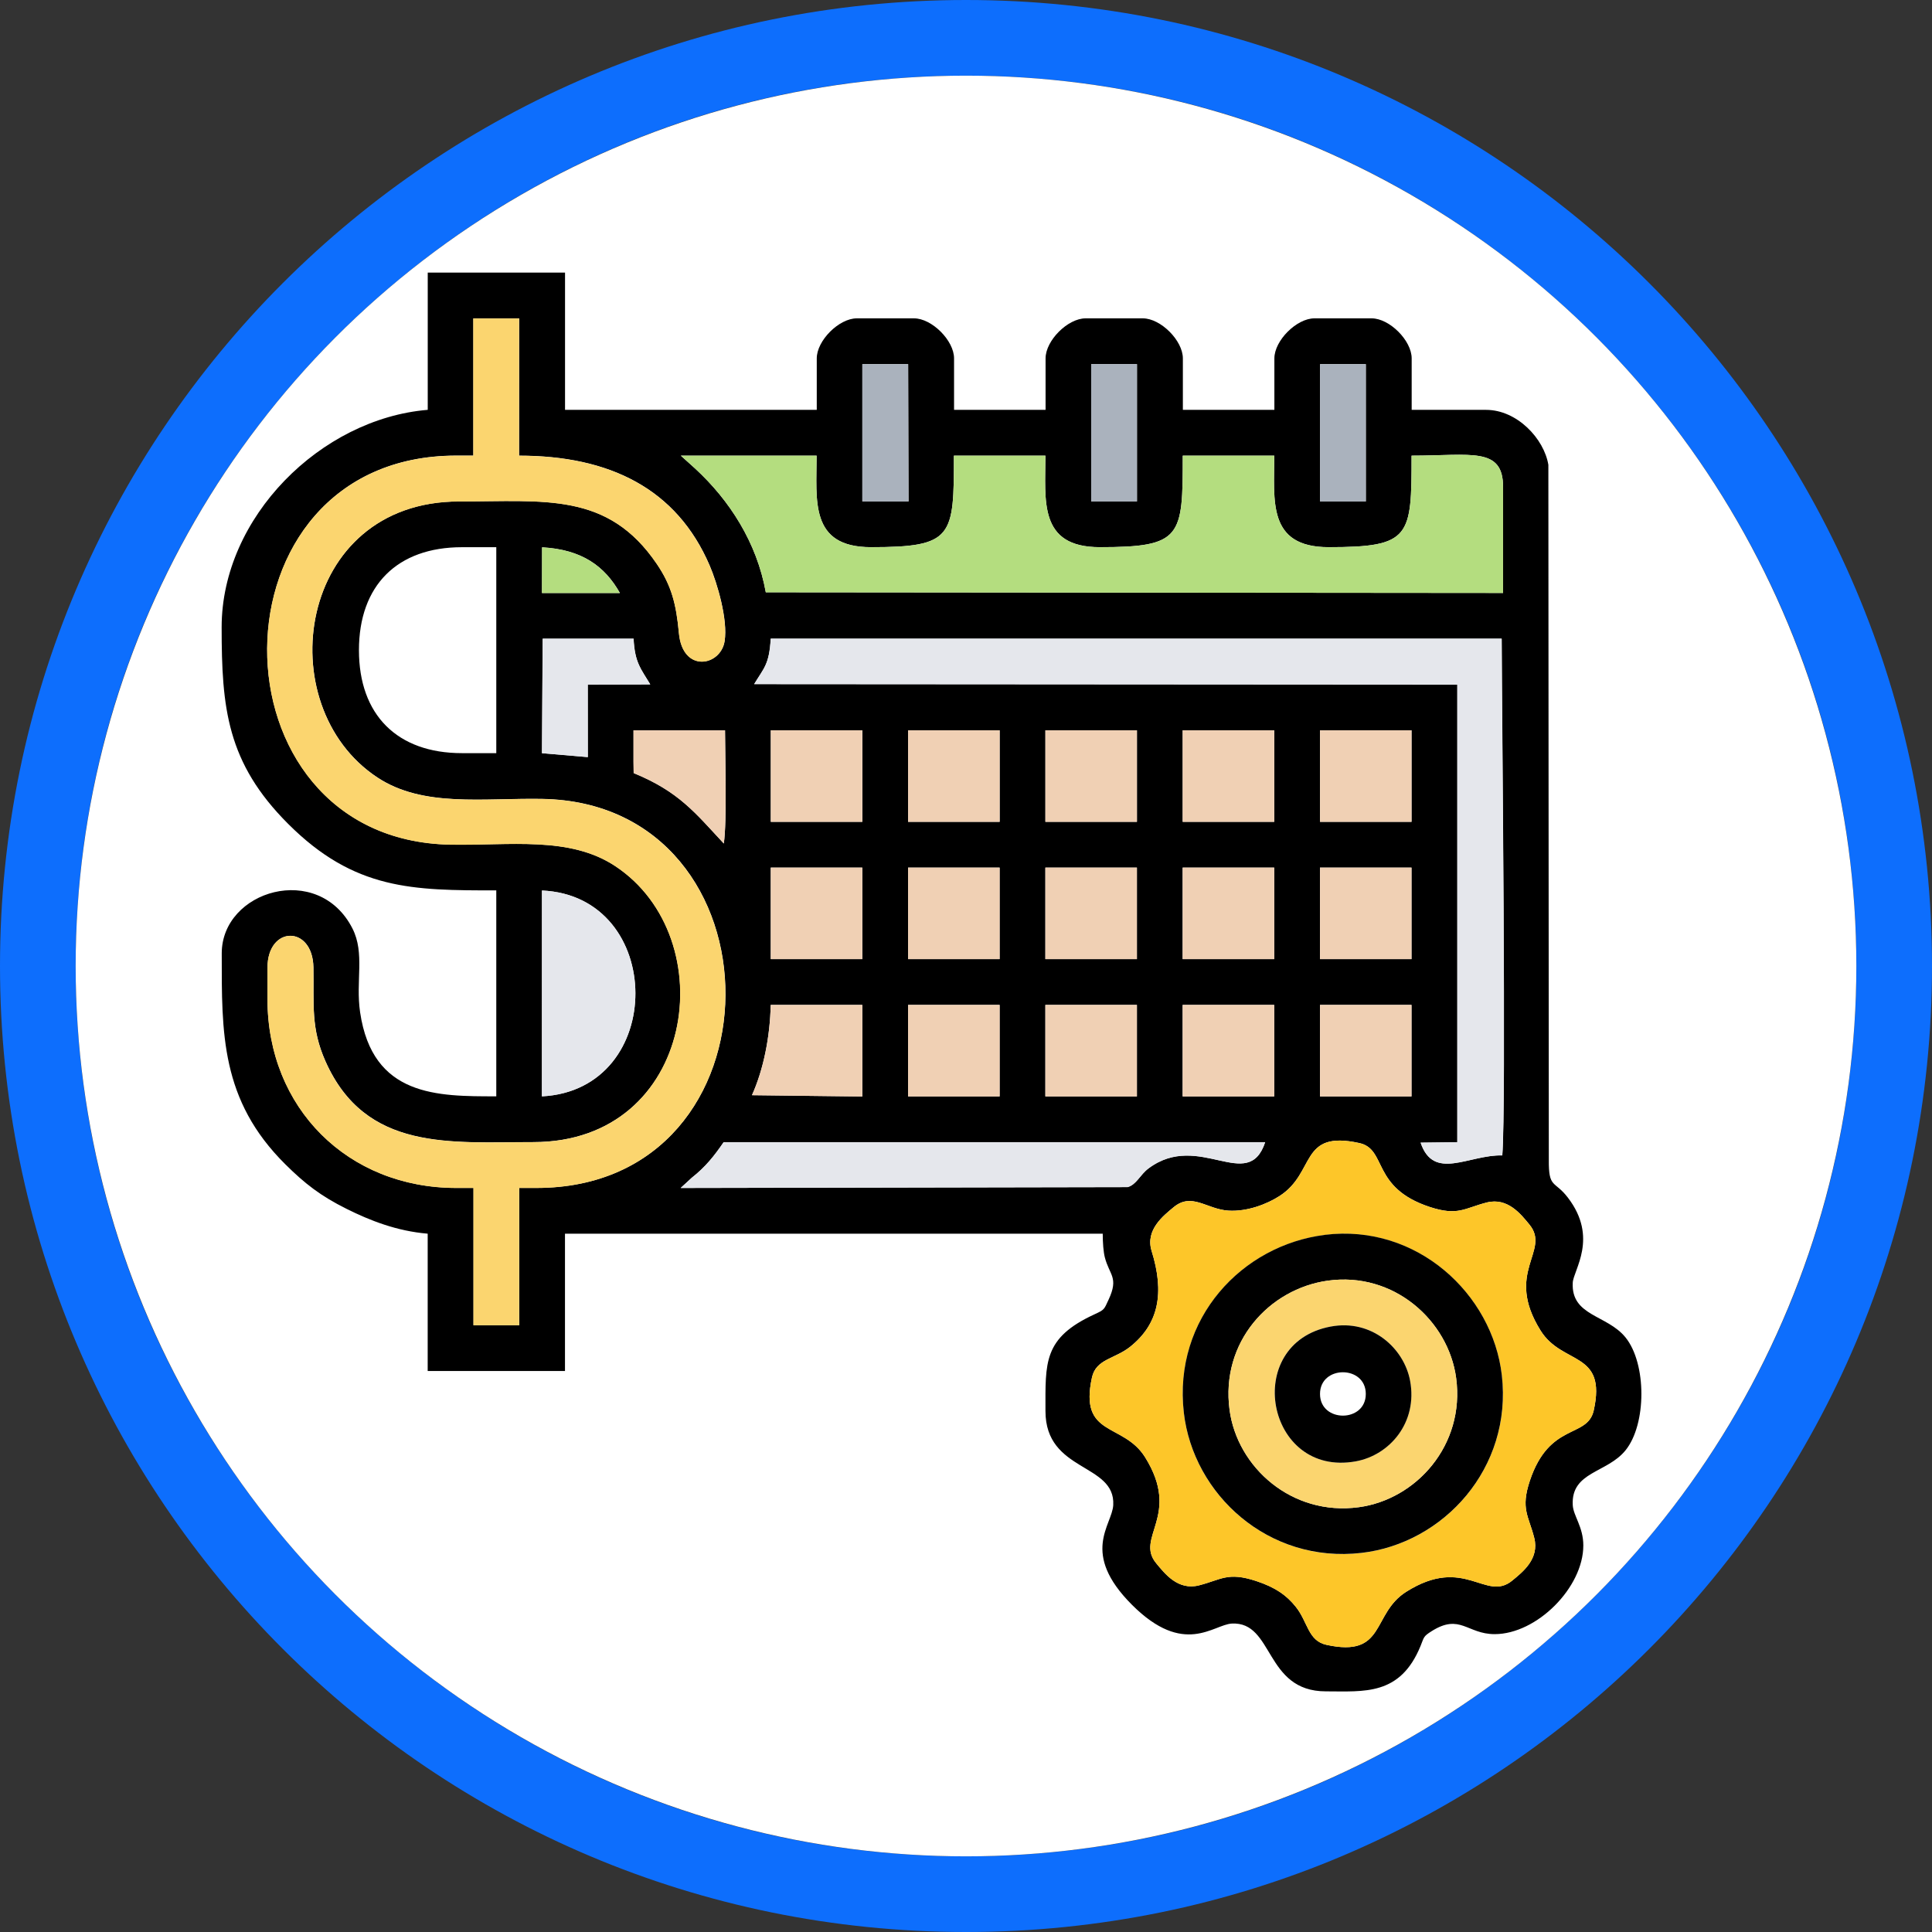 <?xml version="1.0" encoding="UTF-8"?>
<!DOCTYPE svg PUBLIC "-//W3C//DTD SVG 1.1//EN" "http://www.w3.org/Graphics/SVG/1.1/DTD/svg11.dtd">
<!-- Creator: CorelDRAW 2020 (64-Bit) -->
<svg xmlns="http://www.w3.org/2000/svg" xml:space="preserve" width="43.854mm" height="43.854mm" version="1.1" style="shape-rendering:geometricPrecision; text-rendering:geometricPrecision; image-rendering:optimizeQuality; fill-rule:evenodd; clip-rule:evenodd"
viewBox="0 0 380.22 380.22"
 xmlns:xlink="http://www.w3.org/1999/xlink"
 xmlns:xodm="http://www.corel.com/coreldraw/odm/2003">
 <rect x="0" y="0" width="380.22" height="380.22" fill="#333333" stroke="none"/>
 <defs>
  <style type="text/css">
   <![CDATA[
    .fil2 {fill:black}
    .fil0 {fill:#0D6EFD}
    .fil8 {fill:#AAB2BD}
    .fil5 {fill:#B4DD7F}
    .fil6 {fill:#E5E7EC}
    .fil7 {fill:#F0D0B4}
    .fil3 {fill:#FBD56F}
    .fil4 {fill:#FDC629}
    .fil1 {fill:white}
   ]]>
  </style>
 </defs>
 <g id="Capa_x0020_1">
  <path class="fil0" d="M190.11 0c105,0 190.11,85.12 190.11,190.11 0,105 -85.12,190.11 -190.11,190.11 -104.99,0 -190.11,-85.12 -190.11,-190.11 0,-104.99 85.12,-190.11 190.11,-190.11zm0 14.89c96.77,0 175.22,78.45 175.22,175.22 0,96.77 -78.45,175.22 -175.22,175.22 -96.77,0 -175.22,-78.45 -175.22,-175.22 0,-96.77 78.45,-175.22 175.22,-175.22z"/>
  <circle class="fil1" cx="190.11" cy="190.11" r="175.22"/>
  <g id="_2068545295296">
   <path class="fil2" d="M226.64 246.18c-1.29,-4.16 2.37,-6.97 4.29,-8.57 3.63,-3.04 6.52,0.38 10.85,0.64 3.64,0.22 7.48,-1.24 10.01,-2.86 7.22,-4.61 3.88,-13.03 15.72,-10.44 5.53,1.21 2.3,8.77 13.87,12.58 5.56,1.83 6.86,0.23 11.21,-0.88 4.14,-1.05 6.76,2.35 8.4,4.34 4.28,5.2 -5.02,9.33 2.21,20.88 4.29,6.86 13.06,3.95 10.45,15.69 -1.24,5.57 -8.72,2.25 -12.58,13.87 -1.84,5.53 -0.23,6.88 0.87,11.22 1.06,4.16 -2.33,6.75 -4.32,8.4 -5.22,4.31 -9.36,-5.06 -20.87,2.21 -6.87,4.34 -3.95,13.03 -15.71,10.44 -3.63,-0.8 -3.63,-4.47 -6.01,-7.46 -1.84,-2.32 -4.1,-3.88 -7.85,-5.11 -5.58,-1.83 -6.83,-0.25 -11.23,0.87 -4.15,1.05 -6.73,-2.33 -8.39,-4.33 -4.28,-5.14 4.97,-9.37 -2.2,-20.88 -4.31,-6.92 -13.04,-3.88 -10.46,-15.7 0.79,-3.64 4.47,-3.64 7.47,-6.01 5.69,-4.51 6.85,-10.63 4.27,-18.9zm-92.68 -12.39l2.21 -2.03c2.71,-2.14 4.41,-4.3 6.25,-6.98l106.57 0c-3.35,10.11 -12.99,-2.25 -22.93,5.14 -1.74,1.29 -2.35,3.17 -4.13,3.7l-87.96 0.17zm125.81 -36.03l18.01 0 0 18.01 -18.01 0 0 -18.01zm-27.02 0l18.01 0 0 18.01 -18.01 0 0 -18.01zm-27.02 0l18.01 0 0 18.01 -18.01 0 0 -18.01zm-27.02 0l18.01 0 0 18.01 -18.01 0 0 -18.01zm-30.72 17.77c2.26,-5.06 3.54,-11.38 3.69,-17.77l18.02 0 0 18.03 -21.71 -0.26zm-41.33 -40.28c24.37,1.08 24.67,39.23 -0.01,40.51l0.01 -40.51zm153.11 -4.51l18.01 0 0 18.01 -18.01 0 0 -18.01zm-27.02 0l18.01 0 0 18.01 -18.01 0 0 -18.01zm-27.02 0l18.01 0 0 18.01 -18.01 0 0 -18.01zm-27.02 0l18.01 0 0 18.01 -18.01 0 0 -18.01zm-27.02 0l18.01 0 0 18.01 -18.01 0 0 -18.01zm108.09 -27.02l18.01 0 0 18.01 -18.01 0 0 -18.01zm-27.02 0l18.01 0 0 18.01 -18.01 0 0 -18.01zm-27.02 0l18.01 0 0 18.01 -18.01 0 0 -18.01zm-27.02 0l18.01 0 0 18.01 -18.01 0 0 -18.01zm-27.02 0l18.01 0 0 18.01 -18.01 0 0 -18.01zm-27.02 0l18.01 0c0.01,5.27 0.4,17.82 -0.24,22.28 -5.63,-6.05 -8.84,-10.22 -17.74,-13.86l-0.03 -2.23 0 -6.19zm27.01 -18.02l143.85 0c0.05,16.26 0.91,91.74 0.12,101.69 -6.6,-0.17 -13.51,5.11 -16.07,-2.51l7.22 -0.09 0 -90.06 -138.38 -0.09c1.95,-3.23 2.96,-3.85 3.26,-8.92zm-44.88 0l17.89 0c0.23,4.77 1.48,5.97 3.28,8.99l-12.3 0.03 0.01 14.28 -9.02 -0.77 0.14 -22.52zm-36.17 2.26c0,-12.74 7.53,-20.27 20.27,-20.27l6.76 0 0 40.53 -6.76 0c-12.74,0 -20.27,-7.53 -20.27,-20.27zm36.05 -20.25c7.84,0.43 12.34,3.72 15.31,8.99l-15.33 0 0.02 -8.99zm153.1 -36.05l9.01 0 0 27.02 -9.01 0 0 -27.02zm-45.04 0l9.01 0 0 27.02 -9.01 0 0 -27.02zm-45.03 0l9.01 0 0.07 27.02 -9.08 0 0 -27.02zm-76.56 -9.01l9.01 0 -0.01 27.02c17.8,0 31.02,6.5 37.51,21.63 1.49,3.47 3.61,10.64 2.94,14.88 -0.77,4.91 -8.25,6.35 -8.99,-1.59 -0.53,-5.7 -1.45,-9.33 -4.34,-13.6 -9.64,-14.21 -22.07,-12.31 -38.92,-12.31 -31.91,0 -37.55,40.19 -16.06,54.34 8.99,5.92 20.76,4 32.41,4.2 48.15,0.83 48.41,76.56 -1.14,76.56l-3.37 0 -0 27.02 -9.01 0 0 -27.02 -3.38 0c-21.36,0 -37.16,-15.75 -37.16,-37.16l0 -6.19c0,-8.29 8.9,-8.41 9.04,-0.04 0.12,7.42 -0.53,11.94 2.37,18.47 7.91,17.79 24.64,15.9 40.94,15.9 31.88,0 37.56,-40.17 16.06,-54.34 -9.01,-5.94 -20.72,-3.99 -32.41,-4.2 -48.22,-0.88 -48.33,-76.56 1.14,-76.56l3.37 0 0 -27.02zm57.55 53.91c-1.77,-9.82 -7.13,-18.11 -13.9,-24.35l-2.82 -2.54 26.72 -0c0,8.8 -1.44,18.01 10.7,18.01 16.19,0 16.32,-2.05 16.32,-18.01l18.01 0c0,8.8 -1.44,18.01 10.7,18.01 16.19,0 16.33,-2.05 16.33,-18.01l18.01 0c0,8.8 -1.44,18.01 10.7,18.01 16.19,0 16.32,-2.05 16.32,-18.01 11.76,0 18.01,-1.81 18.01,6.19l0 20.83 -145.11 -0.13zm-66.56 -35.9c-21,1.75 -40.53,21.12 -40.53,42.78 0,15.88 1.03,26.65 13.09,38.7 13.06,13.06 24.55,13.09 40.96,13.09l0 40.53c-11.57,0 -24.35,0.09 -26.8,-16.54 -0.91,-6.17 0.98,-11.6 -1.51,-16.5 -6.72,-13.18 -25.72,-7.48 -25.72,4.9 0,15.67 -0.24,28.87 12.52,41.52 3.82,3.79 6.93,6.22 12.06,8.77 4.59,2.29 9.87,4.37 15.95,4.88l0 27.02 27.02 0 0 -27.02 105.83 0c0,1.83 0.14,3.58 0.41,4.65 0.91,3.54 2.78,3.95 0.75,8.32 -0.91,1.96 -0.79,1.98 -2.76,2.89 -10.16,4.67 -9.67,9.49 -9.67,19.04 0,12.11 13.78,10.18 13.34,18.51 -0.21,3.98 -6.56,9.38 3.69,19.63 10.26,10.26 16.02,3.88 19.64,3.69 8.32,-0.44 6.4,13.34 18.51,13.34 7.55,0 14.62,0.9 18.64,-8.94 0.71,-1.74 0.51,-1.85 2.17,-2.9 5.61,-3.55 7,0.58 12.41,0.58 8.29,0 17.45,-9.17 17.45,-17.45 0,-3.68 -1.97,-5.82 -2.08,-7.95 -0.35,-6.6 6.74,-6.28 10.38,-10.77 4.17,-5.14 4.17,-17.09 0,-22.23 -3.64,-4.49 -10.73,-4.17 -10.38,-10.77 0.13,-2.49 5.11,-8.82 -0.96,-16.74 -2.65,-3.46 -3.81,-1.72 -3.75,-7.51l-0.09 -136.7c-0.84,-5.13 -6.14,-10.82 -12.26,-10.82l-14.64 0 0 -10.13c0,-3.52 -4.37,-7.88 -7.88,-7.88l-11.26 0c-3.51,0 -7.88,4.37 -7.88,7.88l0 10.13 -18.01 0 0 -10.13c0,-3.52 -4.37,-7.88 -7.88,-7.88l-11.26 0c-3.52,0 -7.88,4.37 -7.88,7.88l0 10.13 -18.01 0 0 -10.13c0,-3.52 -4.37,-7.88 -7.88,-7.88l-11.26 0c-3.51,0 -7.88,4.37 -7.88,7.88l0 10.13 -49.54 0 0 -27.02 -27.02 0 0 27.02z"/>
   <path class="fil3" d="M93.14 89.68l-3.37 0c-49.47,0 -49.36,75.68 -1.14,76.56 11.68,0.21 23.4,-1.74 32.41,4.2 21.5,14.17 15.82,54.34 -16.06,54.34 -16.3,0 -33.04,1.89 -40.94,-15.9 -2.9,-6.53 -2.25,-11.06 -2.37,-18.47 -0.14,-8.37 -9.04,-8.26 -9.04,0.04l0 6.19c0,21.41 15.79,37.16 37.16,37.16l3.38 0 -0 27.02 9.01 0 0 -27.02 3.37 0c49.55,0 49.29,-75.73 1.14,-76.56 -11.65,-0.2 -23.41,1.72 -32.41,-4.2 -21.49,-14.15 -15.84,-54.34 16.06,-54.34 16.85,0 29.28,-1.91 38.92,12.31 2.9,4.27 3.82,7.9 4.34,13.6 0.74,7.94 8.22,6.5 8.99,1.59 0.67,-4.24 -1.45,-11.41 -2.94,-14.88 -6.49,-15.13 -19.7,-21.63 -37.51,-21.63l0.01 -27.02 -9.01 0 -0 27.02z"/>
   <path class="fil4" d="M260.72 243.04c18.14,-2.24 33,11.66 34.84,27.61 2.11,18.32 -11.49,33.11 -27.6,34.98 -18.35,2.12 -33.14,-11.52 -34.98,-27.59 -2.13,-18.6 11.5,-32.98 27.74,-34.99zm-34.08 3.15c2.57,8.27 1.42,14.39 -4.27,18.9 -2.99,2.37 -6.67,2.37 -7.47,6.01 -2.58,11.82 6.15,8.78 10.46,15.7 7.17,11.51 -2.08,15.74 2.2,20.88 1.66,1.99 4.25,5.38 8.39,4.33 4.4,-1.12 5.65,-2.69 11.23,-0.87 3.75,1.23 6,2.79 7.85,5.11 2.38,2.99 2.38,6.67 6.01,7.46 11.76,2.58 8.83,-6.11 15.71,-10.44 11.51,-7.27 15.65,2.1 20.87,-2.21 2,-1.65 5.38,-4.24 4.32,-8.4 -1.1,-4.34 -2.71,-5.69 -0.87,-11.22 3.85,-11.62 11.34,-8.29 12.58,-13.87 2.61,-11.75 -6.16,-8.83 -10.45,-15.69 -7.23,-11.55 2.08,-15.68 -2.21,-20.88 -1.64,-1.99 -4.26,-5.39 -8.4,-4.34 -4.36,1.11 -5.66,2.7 -11.21,0.88 -11.57,-3.81 -8.34,-11.36 -13.87,-12.58 -11.84,-2.6 -8.5,5.82 -15.72,10.44 -2.53,1.62 -6.38,3.08 -10.01,2.86 -4.33,-0.26 -7.22,-3.68 -10.85,-0.64 -1.92,1.61 -5.58,4.42 -4.29,8.57z"/>
   <path class="fil5" d="M150.7 116.57l145.11 0.13 0 -20.83c0,-8 -6.26,-6.19 -18.01,-6.19 0,15.97 -0.14,18.01 -16.32,18.01 -12.13,0 -10.7,-9.21 -10.7,-18.01l-18.01 0c0,15.97 -0.14,18.01 -16.33,18.01 -12.13,0 -10.7,-9.21 -10.7,-18.01l-18.01 0c0,15.97 -0.14,18.01 -16.32,18.01 -12.13,0 -10.7,-9.21 -10.7,-18.01l-26.72 0 2.82 2.54c6.77,6.25 12.13,14.53 13.9,24.35z"/>
   <path class="fil6" d="M151.67 125.71c-0.3,5.08 -1.31,5.69 -3.26,8.92l138.38 0.09 0 90.06 -7.22 0.09c2.57,7.62 9.48,2.35 16.07,2.51 0.79,-9.94 -0.08,-85.43 -0.12,-101.69l-143.85 0z"/>
   <path class="fil2" d="M261.28 252.04c13.04,-1.83 23.78,7.89 25.29,19.15 1.77,13.22 -7.87,23.91 -19.16,25.43 -13.18,1.78 -23.92,-7.86 -25.43,-19.15 -1.79,-13.38 7.84,-23.82 19.3,-25.43zm-0.56 -9.01c-16.24,2.01 -29.87,16.39 -27.74,34.99 1.85,16.08 16.63,29.72 34.98,27.59 16.11,-1.86 29.71,-16.66 27.6,-34.98 -1.84,-15.95 -16.7,-29.85 -34.84,-27.61z"/>
   <path class="fil3" d="M261.87 261.07c8.11,-1.53 14.44,4.26 15.63,10.67 1.53,8.24 -4.04,14.64 -10.67,15.85 -17.69,3.24 -22.54,-23.22 -4.97,-26.52zm-0.59 -9.03c-11.46,1.61 -21.09,12.04 -19.3,25.43 1.51,11.3 12.25,20.93 25.43,19.15 11.29,-1.52 20.93,-12.21 19.16,-25.43 -1.51,-11.26 -12.25,-20.98 -25.29,-19.15z"/>
   <path class="fil6" d="M221.92 233.63c1.78,-0.52 2.39,-2.4 4.13,-3.7 9.94,-7.39 19.58,4.98 22.93,-5.14l-106.57 -0c-1.83,2.67 -3.53,4.84 -6.25,6.98l-2.21 2.03 87.96 -0.17z"/>
   <path class="fil6" d="M106.65 215.77c24.68,-1.29 24.38,-39.44 0.01,-40.51l-0.01 40.51z"/>
   <path class="fil2" d="M259.78 274.33c0,-5.69 9.01,-5.69 9.01,0 0,5.69 -9.01,5.69 -9.01,0zm2.09 -13.26c-17.57,3.31 -12.73,29.76 4.97,26.52 6.63,-1.21 12.2,-7.61 10.67,-15.85 -1.19,-6.4 -7.53,-12.19 -15.63,-10.67z"/>
   <path class="fil7" d="M147.99 215.54l21.71 0.26 0 -18.03 -18.02 0c-0.15,6.39 -1.42,12.71 -3.69,17.77z"/>
   <polygon class="fil7" points="151.69,161.74 169.7,161.74 169.7,143.73 151.69,143.73 "/>
   <polygon class="fil7" points="178.71,161.74 196.73,161.74 196.73,143.73 178.71,143.73 "/>
   <polygon class="fil7" points="205.73,161.74 223.75,161.74 223.75,143.73 205.73,143.73 "/>
   <polygon class="fil7" points="232.75,161.74 250.77,161.74 250.77,143.73 232.75,143.73 "/>
   <polygon class="fil7" points="259.78,161.74 277.79,161.74 277.79,143.73 259.78,143.73 "/>
   <polygon class="fil7" points="205.73,188.76 223.75,188.76 223.75,170.75 205.73,170.75 "/>
   <polygon class="fil7" points="232.75,188.76 250.77,188.76 250.77,170.75 232.75,170.75 "/>
   <polygon class="fil7" points="151.69,188.76 169.7,188.76 169.7,170.75 151.69,170.75 "/>
   <polygon class="fil7" points="178.71,188.76 196.73,188.76 196.73,170.75 178.71,170.75 "/>
   <polygon class="fil7" points="259.78,188.76 277.79,188.76 277.79,170.75 259.78,170.75 "/>
   <polygon class="fil7" points="205.73,215.78 223.75,215.78 223.75,197.77 205.73,197.77 "/>
   <polygon class="fil7" points="232.75,215.78 250.77,215.78 250.77,197.77 232.75,197.77 "/>
   <polygon class="fil7" points="178.71,215.78 196.73,215.78 196.73,197.77 178.71,197.77 "/>
   <polygon class="fil7" points="259.78,215.78 277.79,215.78 277.79,197.77 259.78,197.77 "/>
   <path class="fil6" d="M106.65 148.23l9.02 0.77 -0.01 -14.28 12.3 -0.03c-1.8,-3.01 -3.05,-4.22 -3.28,-8.99l-17.89 0 -0.14 22.52z"/>
   <path class="fil7" d="M124.67 149.92l0.03 2.23c8.89,3.64 12.11,7.81 17.74,13.86 0.65,-4.47 0.26,-17.01 0.24,-22.28l-18.01 0 0 6.19z"/>
   <polygon class="fil8" points="169.7,98.69 178.78,98.69 178.71,71.67 169.7,71.67 "/>
   <polygon class="fil8" points="214.74,98.69 223.75,98.69 223.75,71.67 214.74,71.67 "/>
   <polygon class="fil8" points="259.78,98.69 268.79,98.69 268.78,71.67 259.78,71.67 "/>
   <path class="fil5" d="M106.65 116.71l15.33 -0c-2.97,-5.27 -7.47,-8.56 -15.31,-8.99l-0.02 8.99z"/>
  </g>
 </g>
</svg>
